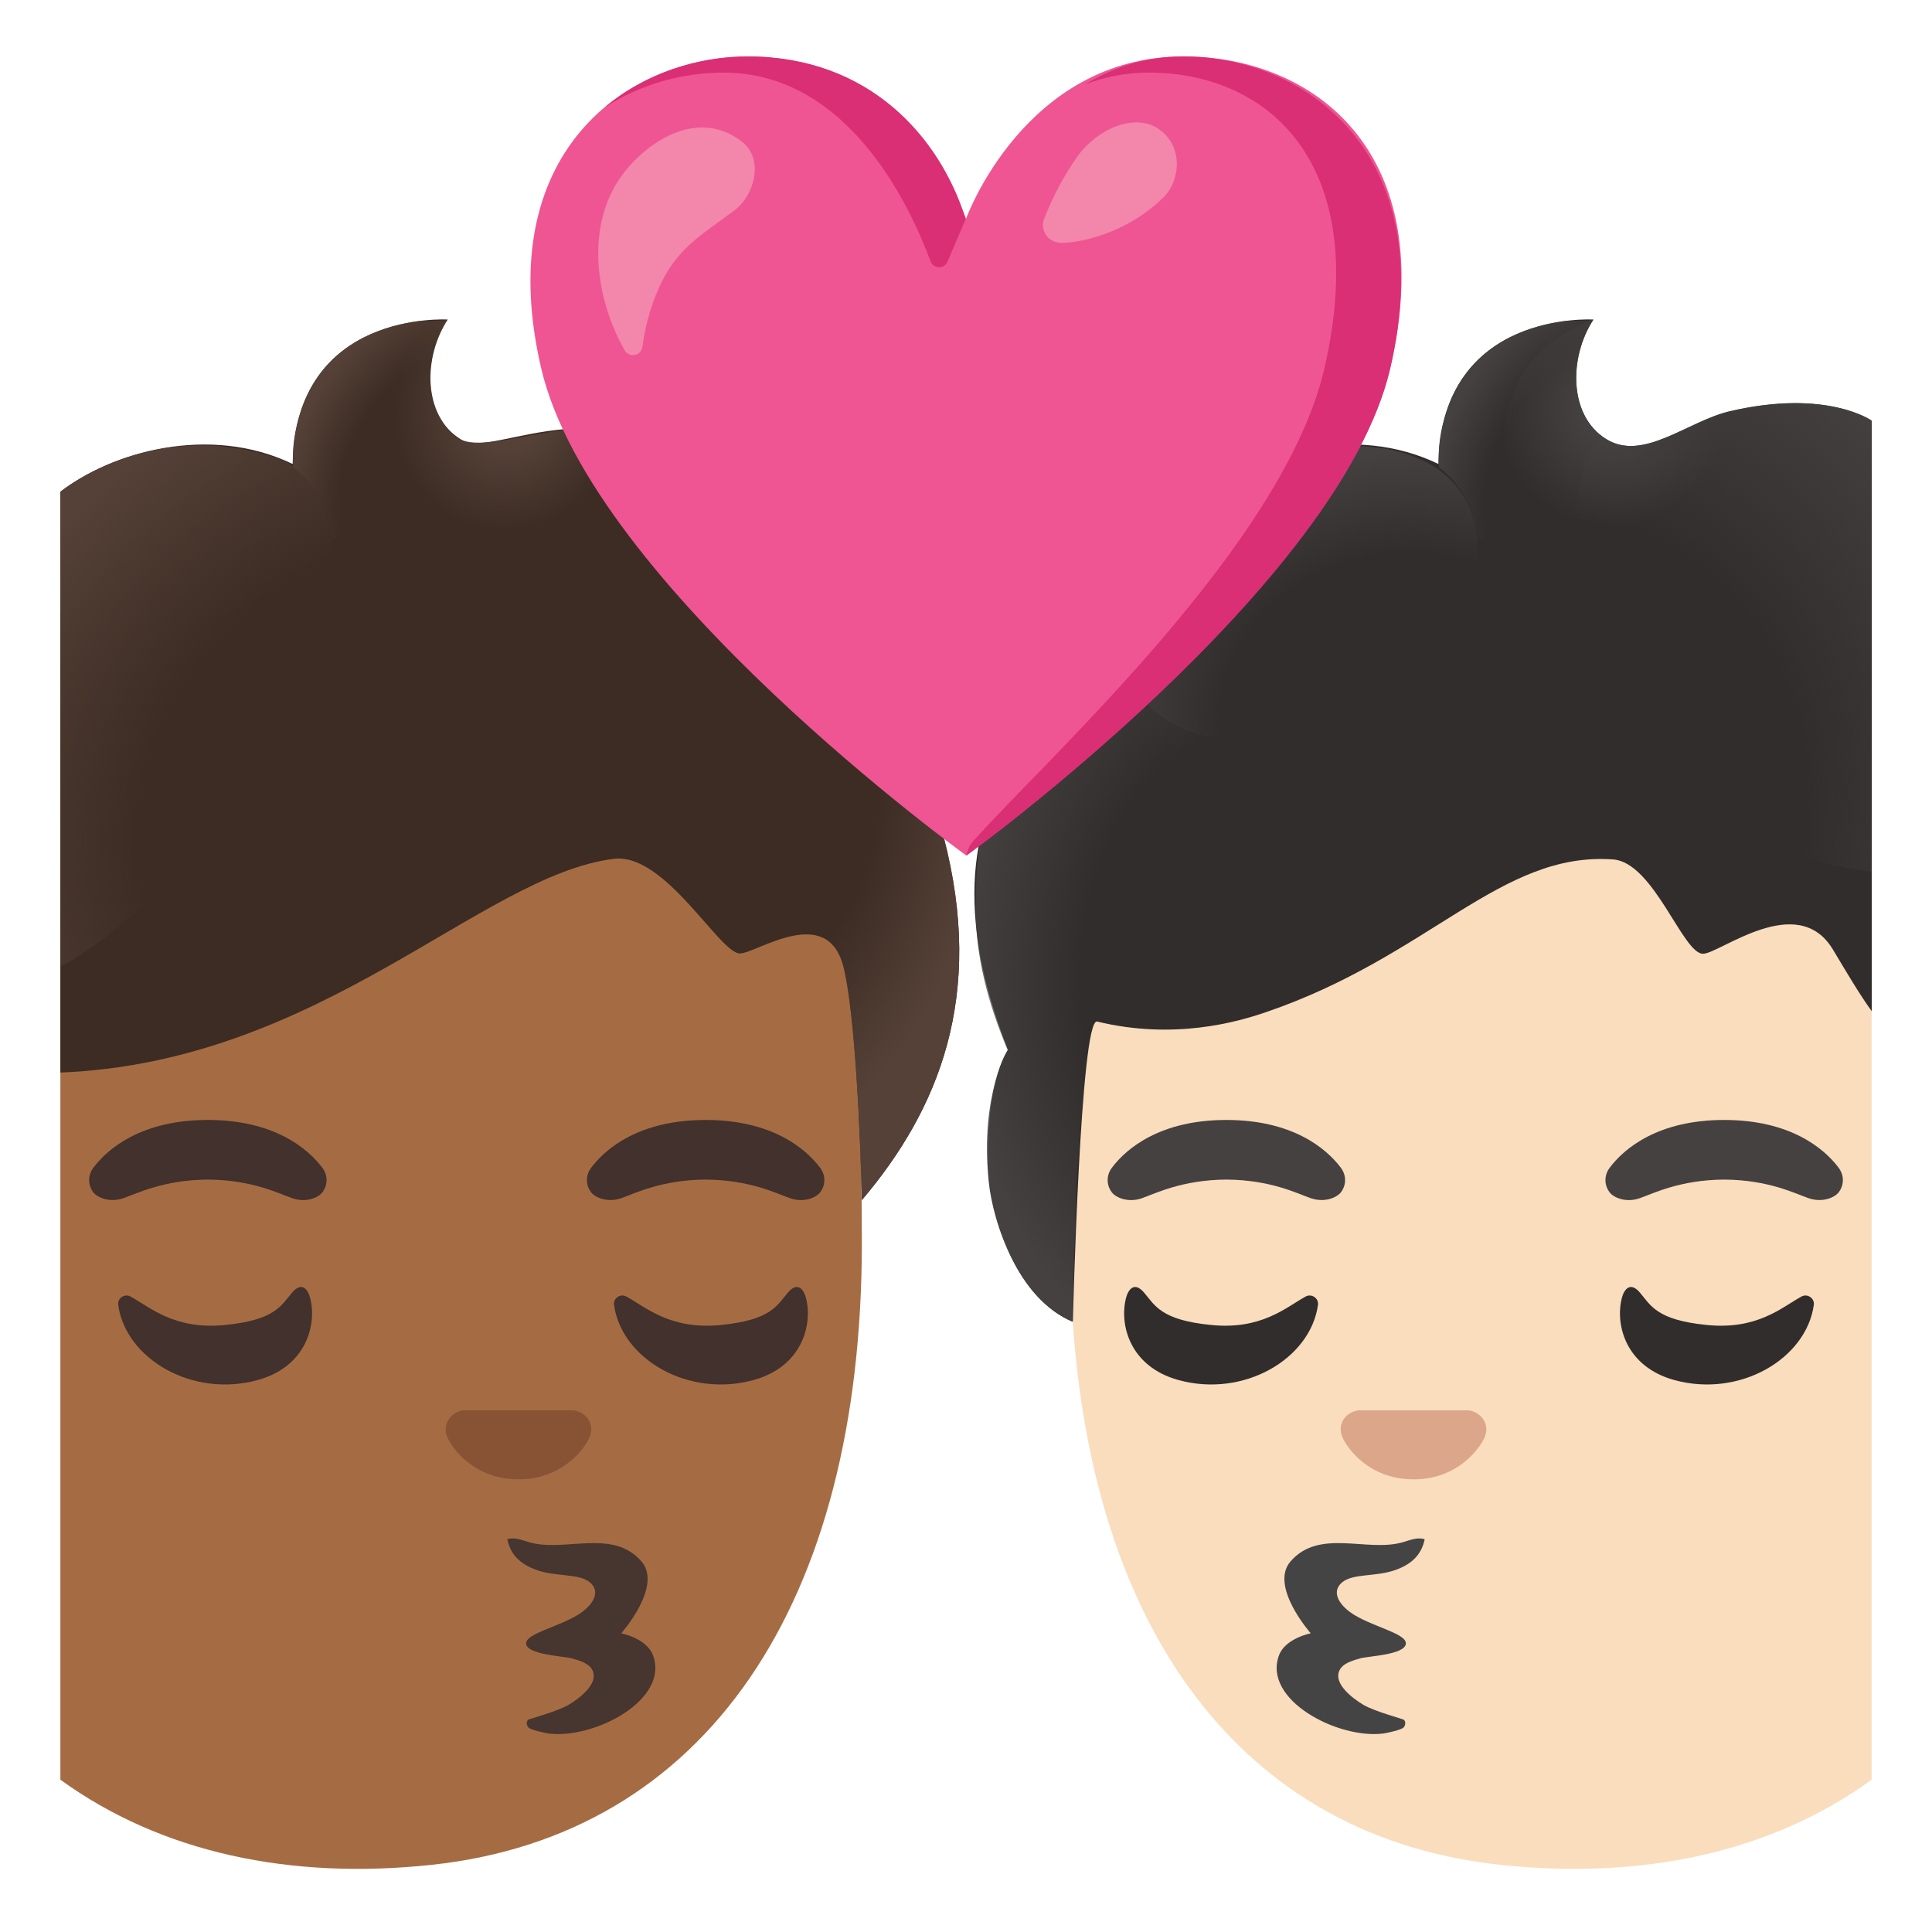 <svg enable-background="new 0 0 128 128" version="1.1" viewBox="0 0 128 128" xmlns="http://www.w3.org/2000/svg"><path d="m25.73 34.74c27.05 0 31.37 19.51 31.37 47.59 0 23.97-10.35 39.27-28.5 41.22-9.35 1-17.91-0.79-24.6-5.64v-77.31c5.31-3.77 12.38-5.86 21.73-5.86z" fill="#A56C43"/><g fill="#42312C"><path d="m21.35 77.36c-0.97-1.29-3.22-3.16-7.58-3.16s-6.61 1.87-7.58 3.16c-0.43 0.57-0.32 1.23-0.02 1.62 0.28 0.37 1.09 0.71 1.99 0.41 0.9-0.31 2.66-1.22 5.61-1.24 2.95 0.02 4.71 0.93 5.61 1.24s1.72-0.04 1.99-0.41c0.3-0.39 0.41-1.05-0.02-1.62z"/><path d="m54.33 77.36c-0.97-1.29-3.22-3.16-7.58-3.16s-6.61 1.87-7.58 3.16c-0.43 0.57-0.32 1.23-0.02 1.62 0.28 0.37 1.09 0.71 1.99 0.41 0.9-0.31 2.66-1.22 5.61-1.24 2.95 0.02 4.71 0.93 5.61 1.24s1.72-0.04 1.99-0.41c0.3-0.39 0.41-1.05-0.02-1.62z"/></g><g fill="#42312C"><path d="m19.35 85.64c0.67-0.79 1.07-0.16 1.2 0.36 0.45 1.76-0.25 4.54-3.47 5.43-4.36 1.2-8.76-1.42-9.25-4.98-0.06-0.44 0.43-0.77 0.82-0.55 1.31 0.72 2.93 2.23 6.3 1.88 3.28-0.33 3.68-1.29 4.4-2.14z"/><path d="m52.2 85.64c0.67-0.79 1.07-0.16 1.2 0.36 0.45 1.76-0.25 4.54-3.47 5.43-4.36 1.2-8.76-1.42-9.25-4.98-0.06-0.44 0.43-0.77 0.82-0.55 1.31 0.72 2.93 2.23 6.3 1.88 3.28-0.33 3.68-1.29 4.4-2.14z"/></g><path d="m36.35 114.85c3.02 0.38 8.02-2.23 6.91-5.19-0.42-1.12-2.1-1.45-2.1-1.45s2.76-3.12 1.34-4.76c-1.91-2.21-5.07-0.59-7.43-1.27-0.48-0.14-0.99-0.36-1.46-0.2 0.2 0.94 0.76 1.62 1.95 2.04 1.34 0.47 2.8 0.2 3.54 0.83 0.76 0.66 0.11 1.59-0.87 2.17-1.39 0.82-3.47 1.24-3.37 1.9 0.11 0.72 2.49 0.8 3.02 0.95 0.48 0.14 1.18 0.32 1.39 0.83 0.38 0.89-0.93 1.85-1.6 2.25-0.74 0.44-2.61 0.93-2.68 0.99-0.14 0.12-0.11 0.37 0.02 0.51 0.13 0.15 1.05 0.36 1.34 0.4z" fill="#473530"/><path d="m38.35 93.53c-0.11-0.04-0.22-0.07-0.33-0.09h-7.33c-0.11 0.01-0.22 0.04-0.33 0.09-0.66 0.27-1.03 0.96-0.72 1.69s1.77 2.79 4.71 2.79 4.4-2.06 4.71-2.79-0.05-1.42-0.71-1.69z" fill="#875334"/><path d="m62.52 55.44c-1.44-5.5-3.51-16.65-11.47-22.57-11.22-8.35-18.1-2.25-20.55-3.78-2.51-1.56-2.46-5.44-0.84-7.92 0 0-10.1-0.63-10.27 9.57-5.55-2.67-12.02-0.77-15.39 1.84v38.48c17.28-0.69 27.89-13.08 36.67-14.16 3.4-0.42 7.01 6.28 8.35 6.27 1.11-0.01 5.86-3.42 6.89 1 0.97 4.17 1.19 15.34 1.19 15.34 5.08-5.99 8.18-13.5 5.42-24.07z" fill="#3C2C23"/><radialGradient id="i" cx="33.723" cy="27.052" r="11.78" gradientTransform="matrix(.938 .347 -.375 1.013 12.247 -12.062)" gradientUnits="userSpaceOnUse"><stop stop-color="#554138" offset=".206"/><stop stop-color="#554138" stop-opacity="0" offset=".646"/></radialGradient><path d="m37.38 28.49s-1.37 0.18-2.58 0.42c-1.83 0.36-3.86 0.74-4.71-0.04-2.02-1.86-2.05-5.22-0.43-7.7-0.02 0.02-2.83 1.04-4.23 5.09-0.71 2.07-1.24 8.83 3.53 11.02 6.27 2.88 13.74 1.1 15.53-1.02 2.29-2.69-4.61-8.34-7.11-7.77z" fill="url(#i)"/><radialGradient id="h" cx="28.408" cy="31.345" r="9.034" gradientTransform="matrix(.905 .425 -.616 1.31 21.987 -21.802)" gradientUnits="userSpaceOnUse"><stop stop-color="#554138" stop-opacity="0" offset=".598"/><stop stop-color="#554138" offset="1"/></radialGradient><path d="m30.5 29.09c-2.51-1.56-2.46-5.44-0.84-7.92-0.08 0.12-1.8 0.08-1.99 0.11-1.48 0.2-2.94 0.66-4.22 1.44-1.67 1.03-2.88 2.6-3.5 4.46-0.45 1.33-0.61 2.57-0.52 3.78 0 0 2.19 1.39 2.53 4.7 0.05 0.64 9.79-5.8 8.54-6.57z" fill="url(#h)"/><radialGradient id="g" cx="30.911" cy="54.034" r="36.311" gradientTransform="matrix(.955 -.295 .258 .834 -12.543 18.106)" gradientUnits="userSpaceOnUse"><stop stop-color="#554138" stop-opacity="0" offset=".602"/><stop stop-color="#554138" offset="1"/></radialGradient><path d="m18.26 49.03c1.55-2.59 3.29-8.22 3.64-11.22 0.14-1.22 0.08-2.29-0.15-3.21-0.47-1.88-1.48-3.18-2.8-4.03-8.47-3.18-14.67 1.8-14.95 2.01v31.42c0.27 0.05 7.84-4.23 14.26-14.97z" fill="url(#g)"/><radialGradient id="f" cx="49.402" cy="51.243" r="18.552" gradientTransform="matrix(1 0 0 1.553 0 -28.322)" gradientUnits="userSpaceOnUse"><stop stop-color="#554138" stop-opacity="0" offset=".475"/><stop stop-color="#554138" offset=".845"/></radialGradient><path d="m62.52 55.44c-1.44-5.5-3.51-16.65-11.47-22.57-1.52-1.13-2.95-1.99-4.31-2.64l2.28 32.94c1.11-0.01 5.86-3.42 6.89 1 0.97 4.17 1.19 15.34 1.19 15.34 5.08-5.99 8.18-13.5 5.42-24.07z" fill="url(#f)"/><path d="m102.27 34.74c-27.05 0-31.37 19.51-31.37 47.59 0 23.97 10.35 39.27 28.5 41.22 9.35 1 17.91-0.79 24.6-5.64v-77.31c-5.31-3.77-12.38-5.86-21.73-5.86z" fill="#F9DDBD"/><g fill="#454140"><path d="m106.65 77.36c0.97-1.29 3.22-3.16 7.58-3.16s6.61 1.87 7.58 3.16c0.43 0.57 0.32 1.23 0.02 1.62-0.28 0.37-1.09 0.71-1.99 0.41-0.9-0.31-2.66-1.22-5.61-1.24-2.95 0.02-4.71 0.93-5.61 1.24s-1.72-0.04-1.99-0.41c-0.3-0.39-0.41-1.05 0.02-1.62z"/><path d="m73.67 77.36c0.97-1.29 3.22-3.16 7.58-3.16s6.61 1.87 7.58 3.16c0.43 0.57 0.32 1.23 0.02 1.62-0.28 0.37-1.09 0.71-1.99 0.41-0.9-0.31-2.66-1.22-5.61-1.24-2.95 0.02-4.71 0.93-5.61 1.24s-1.72-0.04-1.99-0.41c-0.3-0.39-0.41-1.05 0.02-1.62z"/></g><g fill="#312D2D"><path d="m108.65 85.64c-0.67-0.79-1.07-0.16-1.2 0.36-0.45 1.76 0.25 4.54 3.47 5.43 4.36 1.2 8.76-1.42 9.25-4.98 0.06-0.44-0.43-0.77-0.82-0.55-1.31 0.72-2.93 2.23-6.3 1.88-3.29-0.33-3.68-1.29-4.4-2.14z"/><path d="m75.8 85.64c-0.67-0.79-1.07-0.16-1.2 0.36-0.45 1.76 0.25 4.54 3.47 5.43 4.36 1.2 8.76-1.42 9.25-4.98 0.06-0.44-0.43-0.77-0.82-0.55-1.31 0.72-2.93 2.23-6.3 1.88-3.28-0.33-3.68-1.29-4.4-2.14z"/></g><path d="m91.65 114.85c-3.02 0.38-8.02-2.23-6.91-5.19 0.42-1.12 2.1-1.45 2.1-1.45s-2.76-3.12-1.34-4.76c1.91-2.21 5.07-0.59 7.43-1.27 0.48-0.14 0.99-0.36 1.46-0.2-0.2 0.94-0.76 1.62-1.95 2.04-1.34 0.47-2.8 0.2-3.54 0.83-0.76 0.66-0.11 1.59 0.87 2.17 1.39 0.82 3.47 1.24 3.37 1.9-0.11 0.72-2.49 0.8-3.02 0.95-0.48 0.14-1.18 0.32-1.39 0.83-0.38 0.89 0.93 1.85 1.6 2.25 0.74 0.44 2.61 0.93 2.68 0.99 0.14 0.12 0.11 0.37-0.02 0.51-0.13 0.15-1.05 0.36-1.34 0.4z" fill="#444"/><path d="m89.65 93.53c0.11-0.04 0.22-0.07 0.33-0.09h7.33c0.11 0.01 0.22 0.04 0.33 0.09 0.66 0.27 1.03 0.96 0.72 1.69s-1.77 2.79-4.71 2.79-4.4-2.06-4.71-2.79c-0.32-0.73 0.05-1.42 0.71-1.69z" fill="#DBA689"/><path d="m124 27.87s-2.95-2.12-9.37-0.63c-2.82 0.65-5.76 3.38-8.22 1.85-2.51-1.56-2.46-5.44-0.84-7.92 0 0-10.1-0.63-10.27 9.57-5.58-2.7-12.1-0.75-15.45 1.89-6.14 4.84-5.36 12.19-5.36 12.19s-15.59 4.76-7.71 24.74c0 0-1.73 2.4-1.16 8.61 0.39 4.26 2.47 8.19 5.46 9.39 0 0 0.5-20.15 1.61-19.88 5.06 1.23 9.25 0.04 11.15-0.61 10.89-3.71 15.57-10.67 23.03-10.13 2.7 0.19 4.62 6.26 5.96 6.25 1.11-0.01 6.25-4.18 8.6-0.29 0.95 1.58 1.73 2.92 2.58 4.1v-39.13z" fill="#312D2D"/><radialGradient id="e" cx="106.83" cy="26.95" r="11.564" gradientTransform="matrix(.938 .347 -.362 .978 16.407 -36.498)" gradientUnits="userSpaceOnUse"><stop stop-color="#454140" offset=".177"/><stop stop-color="#454140" stop-opacity="0" offset=".663"/></radialGradient><path d="m124 27.87s-2.95-2.12-9.37-0.63c-2.82 0.65-5.76 3.38-8.22 1.85-2.51-1.56-2.46-5.44-0.84-7.92-0.02 0.02-3.72 1.14-5.12 4.44-2.82 6.61-1.29 18.29 23.57 21.54-0.11 0-0.02-17.1-0.02-19.28z" fill="url(#e)"/><radialGradient id="d" cx="97.696" cy="57.312" r="33.753" gradientTransform="matrix(.81 .586 -.707 .976 59.058 -55.924)" gradientUnits="userSpaceOnUse"><stop stop-color="#454140" stop-opacity="0" offset=".602"/><stop stop-color="#454140" offset="1"/></radialGradient><path d="m124 27.87s-2.95-2.12-9.37-0.63c-2.82 0.65-5.76 3.38-8.22 1.85-2.51-1.56-7.26 25.42 17.6 28.66-0.1 0-0.01-27.7-0.01-29.88z" fill="url(#d)"/><radialGradient id="c" cx="84.222" cy="50.581" r="20.85" gradientTransform="matrix(1 0 0 1.35 0 -3.381)" gradientUnits="userSpaceOnUse"><stop stop-color="#454140" stop-opacity="0" offset=".602"/><stop stop-color="#454140" offset="1"/></radialGradient><path d="m83.56 48.67c-6.8 0.91-9.09-3.84-9.09-3.84-9.46 3.93-9.79 10.72-9.83 15.18-0.03 3.3 0.83 6.51 2.12 9.56 0 0-1.82 2.9-1.26 8.66 0.28 2.86 2 7.81 5.55 9.34 0 0 0.19-7.83 0.32-10.25 0.03-0.6 0.65-9.77 1.29-9.63 5.08 1.13 17.81-13.33 10.9-19.02z" fill="url(#c)"/><radialGradient id="b" cx="92.501" cy="47.092" r="19.552" gradientTransform="matrix(.955 -.295 .258 .834 -8.01 35.134)" gradientUnits="userSpaceOnUse"><stop stop-color="#454140" stop-opacity="0" offset=".602"/><stop stop-color="#454140" offset="1"/></radialGradient><path d="m97.66 34.59c-1.73-6.9-12.84-5.88-17.82-1.96-2.79 2.2-5.36 5.86-5.36 12.19 0 0 0.92 1.33 1.7 2.03 1.26 1.13 2.86 1.8 4.54 2.03 4.42 0.6 9.07-0.69 12.55-3.5 2.35-1.9 4.21-4.57 4.55-7.58 0.14-1.22 0.08-2.28-0.16-3.21z" fill="url(#b)"/><radialGradient id="a" cx="104.32" cy="31.345" r="9.034" gradientTransform="matrix(.905 .425 -.616 1.31 29.19 -54.078)" gradientUnits="userSpaceOnUse"><stop stop-color="#454140" stop-opacity="0" offset=".598"/><stop stop-color="#454140" offset="1"/></radialGradient><path d="m106.41 29.09c-2.51-1.56-2.46-5.44-0.84-7.92-0.08 0.12-1.8 0.08-1.99 0.11-1.48 0.2-2.94 0.66-4.22 1.44-1.67 1.03-2.88 2.6-3.5 4.46-0.45 1.33-0.61 2.57-0.52 3.78 0 0 2.19 1.39 2.53 4.7 0.06 0.64 9.79-5.8 8.54-6.57z" fill="url(#a)"/><path d="m78.41 3.74c-10.54 0-14.41 10.76-14.41 10.76s-3.82-10.76-14.43-10.76c-7.97 0-17.07 6.32-13.71 20.68s28.16 32.26 28.16 32.26 24.72-17.9 28.08-32.26-5.08-20.68-13.69-20.68z" fill="#EF5592"/><g fill="#DA2E75"><path d="m47.94 4.81c8.27 0 12.38 8.89 13.71 12.5 0.19 0.51 0.91 0.53 1.12 0.03l1.21-2.83c-1.71-5.45-6.4-10.77-14.41-10.77-3.32 0-6.82 1.1-9.55 3.41 2.4-1.59 5.23-2.34 7.92-2.34z"/><path d="m78.41 3.74c-2.55 0-4.7 0.74-6.51 1.85 1.27-0.49 2.68-0.78 4.23-0.78 7.8 0 14.77 5.91 11.62 19.58-2.7 11.73-18.5 25.96-23.32 31.39-0.31 0.35-0.41 0.91-0.41 0.91s24.72-17.9 28.08-32.26c3.36-14.37-5.72-20.69-13.69-20.69z"/></g><path d="m41.4 11.36c1.8-2.25 5.03-4.11 7.76-1.97 1.48 1.16 0.83 3.54-0.49 4.54-1.93 1.46-3.6 2.34-4.77 4.63-0.7 1.38-1.13 2.88-1.34 4.42-0.08 0.61-0.88 0.75-1.18 0.22-2.04-3.6-2.61-8.55 0.02-11.84z" fill="#F386AB"/><path d="m70.31 16.09c-0.85 0-1.44-0.82-1.13-1.61 0.57-1.45 1.31-2.86 2.2-4.11 1.32-1.85 3.82-2.92 5.41-1.81 1.63 1.15 1.42 3.43 0.27 4.54-2.45 2.39-5.53 2.99-6.75 2.99z" fill="#F386AB"/></svg>
